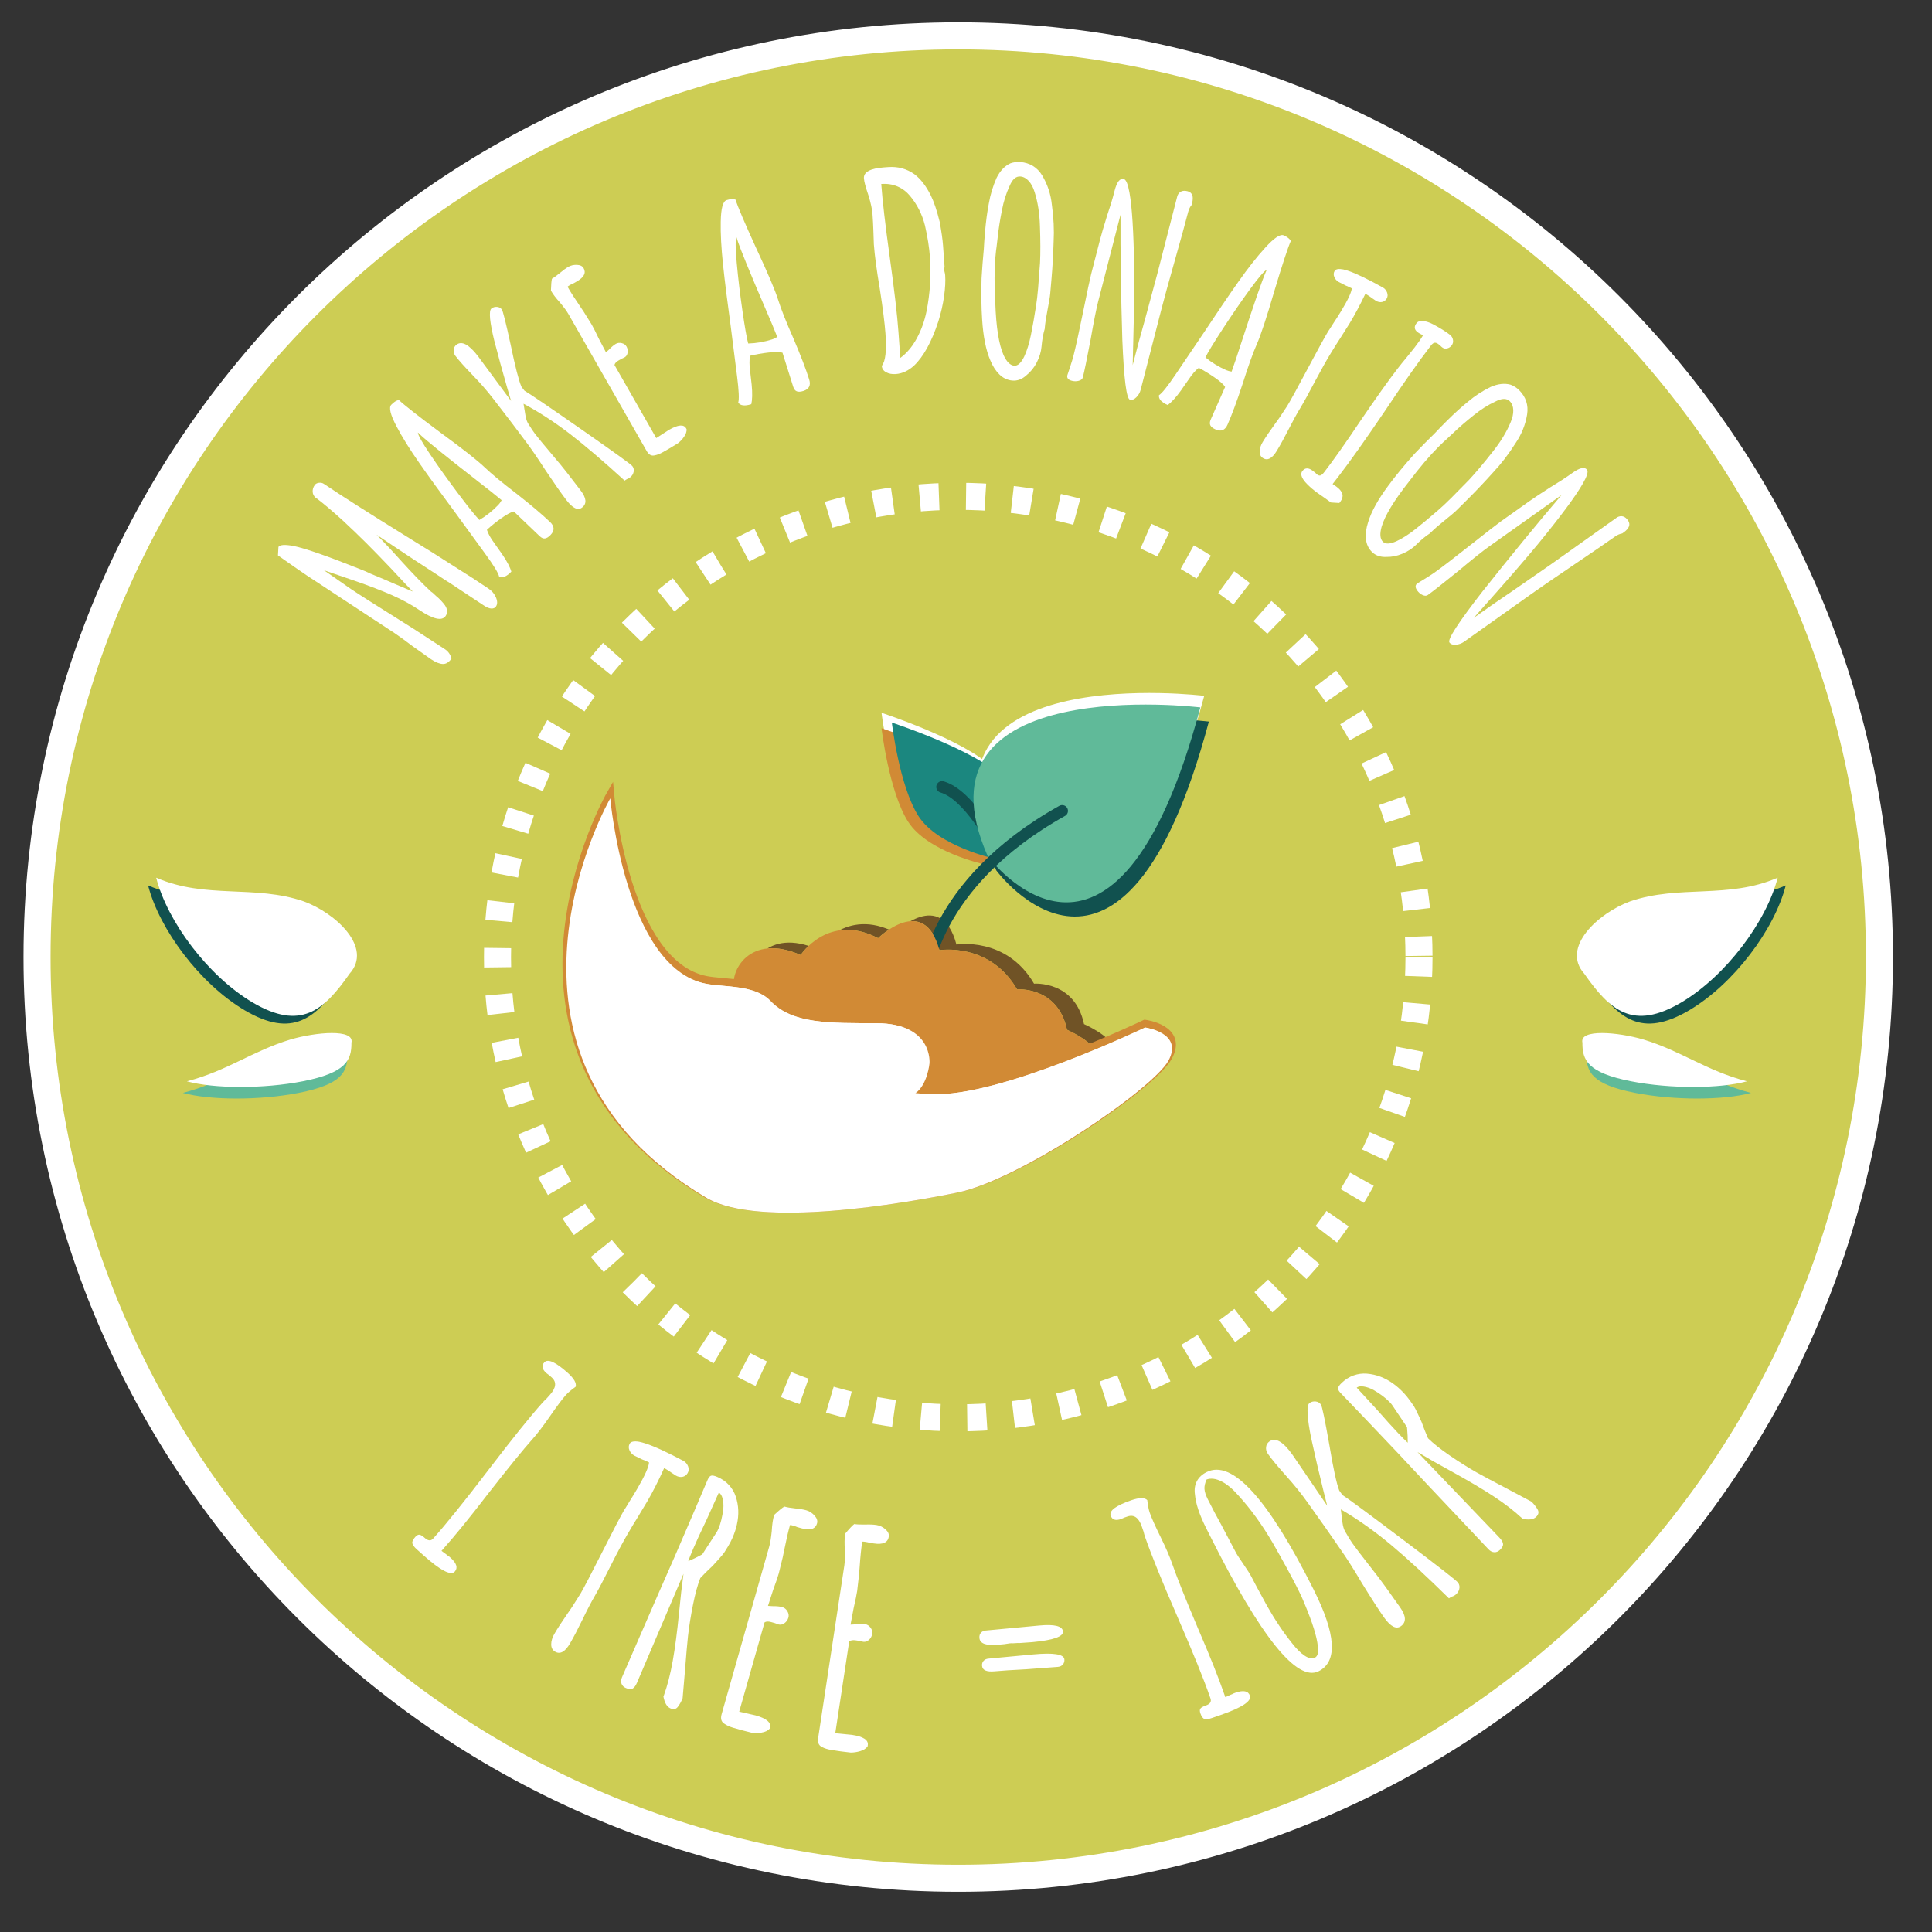 <?xml version="1.0" encoding="utf-8"?>
<!-- Generator: Adobe Illustrator 16.0.0, SVG Export Plug-In . SVG Version: 6.00 Build 0)  -->
<!DOCTYPE svg PUBLIC "-//W3C//DTD SVG 1.1//EN" "http://www.w3.org/Graphics/SVG/1.1/DTD/svg11.dtd">
<svg version="1.1" xmlns="http://www.w3.org/2000/svg" xmlns:xlink="http://www.w3.org/1999/xlink" x="0px" y="0px" width="500px"
	 height="500px" viewBox="0 0 500 500" enable-background="new 0 0 500 500" xml:space="preserve">
<rect x="0" y="0" width="500" height="500" fill="#333333" stroke="none"/>
<g id="Calque_3">
	<path fill="#CDCD54" d="M485.892,247.688c0,131.389-106.511,237.898-237.898,237.898c-131.389,0-237.899-106.51-237.899-237.898
		S116.605,9.79,247.994,9.79C379.38,9.79,485.892,116.299,485.892,247.688"/>
</g>
<g id="Calque_2">
	<path fill="none" stroke="#FFFFFF" stroke-width="7" stroke-miterlimit="10" stroke-dasharray="5,7" d="M367.236,247.688
		c0,65.856-53.387,119.242-119.243,119.242c-65.856,0-119.243-53.386-119.243-119.242s53.387-119.243,119.243-119.243
		C313.849,128.444,367.236,181.831,367.236,247.688"/>
	<path fill="none" stroke="#FFFFFF" stroke-width="4" stroke-miterlimit="10" d="M201.713,290.824
		c6.388-5.947,18.503-5.066,39.23-3.965c20.728,1.102,66.282-20.706,66.282-20.706s12.115,1.542,7.269,10.354
		c-4.846,8.811-46.038,37.006-65.642,40.971s-82.604,1.439-82.604,1.439v-65.999c0,0,17.616-2.428,24.561,4.927
		c6.945,7.355,18.704,6.917,33.152,6.987c17.501,0.088,16.29,12.492,16.29,12.492s-0.632,6.677-4.389,9.265"/>
	<g>
		<path fill="#FFFFFF" d="M127.153,157.486c-0.547-0.028-1.191-0.291-1.933-0.789l-8.698-5.761
			c-0.767-0.459-2.008-1.266-3.725-2.419c-3.68-2.358-7.801-5.072-12.365-8.139l-2.984-2.005c1.636,1.609,3.862,3.983,6.68,7.121
			c2.933,3.218,5.414,5.762,7.44,7.633l0.351,0.236l0.994,0.922c0.806,0.654,1.553,1.44,2.24,2.354
			c0.674,1.02,0.736,1.938,0.186,2.757c-0.944,1.405-3.249,0.875-6.915-1.589c-2.028-1.363-4.34-2.62-6.936-3.771
			c-2.595-1.148-5.892-2.416-9.888-3.799l-7.732-2.648l6.942,4.834c2.106,1.416,6.189,4.019,12.249,7.807l4.057,2.557l8.094,5.271
			c0.819,0.55,1.364,1.341,1.633,2.371c-0.655,0.975-1.409,1.445-2.263,1.409c-0.854-0.035-1.865-0.446-3.035-1.234l-4.719-3.34
			c-2.028-1.533-3.568-2.653-4.621-3.36l-11.37-7.471l-11.429-7.511c-1.677-1.127-4.167-2.855-7.468-5.188l0.125-2.209
			c0.249-0.286,0.682-0.446,1.301-0.484c0.619-0.036,1.509,0.052,2.668,0.265c3.074,0.65,8.762,2.633,17.065,5.947
			c1.172,0.448,2.115,0.855,2.83,1.223c2.577,1.053,4.515,1.875,5.816,2.465l5.095,2.15l-1.656-1.707l-4.05-4.336
			c-2.39-2.51-4.499-4.679-6.33-6.505c-1.831-1.824-3.844-3.757-6.039-5.799c-2.637-2.394-4.891-4.305-6.763-5.733l-0.352-0.235
			c-0.455-0.418-0.697-0.922-0.728-1.509c-0.03-0.586,0.137-1.152,0.505-1.698c0.236-0.352,0.602-0.558,1.097-0.622
			c0.496-0.062,0.918,0.022,1.27,0.259c4.681,3.146,11.8,7.675,21.357,13.589c4.694,2.871,9.252,5.736,13.673,8.594
			c2.041,1.258,4.583,2.909,7.625,4.954c0.898,0.603,1.54,1.375,1.927,2.313c0.388,0.94,0.385,1.703-0.008,2.287
			C128.105,157.333,127.7,157.514,127.153,157.486z"/>
		<path fill="#FFFFFF" d="M141.041,139.344c-0.448,0.061-0.909-0.136-1.385-0.592l-6.673-6.383
			c-0.728,0.149-1.795,0.722-3.202,1.716c-1.407,0.996-2.664,2.005-3.771,3.025c0.355,1.057,0.962,2.156,1.817,3.3l0.824,1.179
			c0.206,0.262,0.634,0.867,1.287,1.816c0.652,0.949,1.179,1.811,1.578,2.583c0.4,0.771,0.672,1.422,0.816,1.95
			c-1.235,1.292-2.288,1.713-3.163,1.266c-0.186-0.891-1.376-2.844-3.57-5.853l-7.713-10.598c-3.7-4.968-6.812-9.262-9.334-12.879
			c-2.524-3.616-4.497-6.788-5.921-9.516c-1.596-3.022-2.052-4.89-1.37-5.604c0.682-0.714,1.337-1.125,1.967-1.24
			c1.358,1.299,4.943,4.111,10.756,8.436c5.743,4.194,9.549,7.185,11.417,8.97c1.8,1.723,4.559,4.005,8.278,6.846
			c3.755,2.942,6.651,5.387,8.688,7.336c1.155,1.104,1.196,2.217,0.125,3.337C141.971,138.983,141.488,139.285,141.041,139.344z
			 M129.827,129.448c-1.591-1.327-3.604-2.927-6.039-4.803c-8.422-6.559-13.499-10.667-15.23-12.325l-0.408-0.389
			c0.015,0.665,1.105,2.602,3.27,5.81c2.166,3.21,4.567,6.563,7.204,10.061c2.637,3.499,4.448,5.751,5.435,6.761
			c1.772-1.037,3.421-2.354,4.948-3.949C129.266,130.342,129.54,129.953,129.827,129.448z"/>
		<path fill="#FFFFFF" d="M162.311,123.968c-0.215,0.105-0.434,0.245-0.657,0.417c-5.391-4.924-10.065-8.917-14.023-11.979
			c-3.957-3.06-8.004-5.698-12.139-7.912l0.503,3.081c0.153,0.892,0.396,1.595,0.732,2.106c0.748,1.202,1.323,2.064,1.724,2.587
			c0.859,1.117,2.234,2.787,4.123,5.01c1.86,2.186,3.249,3.874,4.166,5.065l3.525,4.581c1.52,1.973,1.645,3.447,0.38,4.421
			c-1.081,0.832-2.422,0.205-4.028-1.881c-1.261-1.638-3.083-4.237-5.47-7.799c-2.147-3.329-3.936-5.924-5.369-7.785l-3.642-4.847
			l-4.472-5.811c-1.575-2.047-3.355-4.089-5.335-6.122c-2.038-2.107-3.515-3.757-4.432-4.949c-0.373-0.484-0.54-1.008-0.499-1.574
			c0.04-0.563,0.283-1.018,0.73-1.361c1.377-1.061,3.228-0.083,5.549,2.933l8.59,11.623l-1.045-3.553
			c-1.179-4.075-2.292-8.14-3.339-12.196c-0.545-2.249-0.892-4.086-1.042-5.514c-0.141-1.492-0.026-2.382,0.347-2.67
			c0.41-0.313,0.88-0.454,1.412-0.419c0.531,0.036,0.956,0.259,1.27,0.668c0.287,0.372,1.059,3.456,2.315,9.247
			c1.15,5.579,2.075,9.168,2.771,10.767l0.773,1.005c1.648,0.985,6.627,4.372,14.938,10.161c8.311,5.79,12.639,8.907,12.982,9.354
			c0.344,0.446,0.453,0.955,0.329,1.526c-0.125,0.57-0.429,1.042-0.913,1.414C162.844,123.735,162.592,123.87,162.311,123.968z"/>
		<path fill="#FFFFFF" d="M169.385,117.855c-0.811,0.193-1.483-0.181-2.02-1.118l-20.318-35.56
			c-0.396-0.693-1.113-1.663-2.151-2.911c-1.008-1.102-1.745-2.061-2.212-2.877l-0.104-0.184c0.041-1.538,0.131-2.562,0.271-3.078
			c0.571-0.326,1.279-0.838,2.125-1.538c0.764-0.651,1.472-1.165,2.125-1.538c0.652-0.373,1.396-0.541,2.229-0.503
			c0.833,0.038,1.402,0.322,1.705,0.853c0.699,1.224,0.11,2.372-1.766,3.445l-0.857,0.489c-0.268,0.099-0.566,0.242-0.892,0.428
			c-0.367,0.21-0.579,0.359-0.638,0.446c0.793,1.388,1.83,3.014,3.113,4.879l1.102,1.643l2.046,3.297
			c0.443,0.775,1.058,1.994,1.844,3.654l1.836,3.497l0.752-0.672c0.675-0.711,1.279-1.218,1.81-1.521
			c0.449-0.257,0.957-0.316,1.521-0.18c0.565,0.138,0.977,0.431,1.233,0.879c0.279,0.489,0.377,1.016,0.292,1.578
			c-0.084,0.562-0.351,0.972-0.8,1.229l-0.769,0.358l-0.796,0.455c-0.612,0.349-0.958,0.737-1.041,1.163l10.806,18.909l3.322-2.141
			c2.326-1.329,3.792-1.462,4.397-0.402l0.14,0.245c0.035,0.629-0.187,1.284-0.665,1.964c-0.478,0.678-1,1.231-1.565,1.665
			l-1.984,1.215l-1.897,1.083C170.804,117.45,170.072,117.733,169.385,117.855z"/>
		<path fill="#FFFFFF" d="M206.207,101.277c-0.42-0.163-0.729-0.558-0.927-1.187l-2.77-8.81c-0.71-0.22-1.92-0.232-3.633-0.04
			c-1.712,0.195-3.3,0.473-4.763,0.833c-0.198,1.098-0.196,2.354,0.002,3.768l0.154,1.43c0.054,0.329,0.137,1.065,0.252,2.211
			c0.113,1.146,0.161,2.155,0.138,3.022c-0.022,0.87-0.097,1.571-0.226,2.104c-1.704,0.536-2.831,0.398-3.382-0.414
			c0.268-0.872,0.165-3.155-0.306-6.85l-1.65-13.004c-0.846-6.137-1.503-11.398-1.97-15.783c-0.467-4.385-0.667-8.114-0.599-11.191
			c0.059-3.416,0.559-5.274,1.5-5.57s1.714-0.34,2.321-0.139c0.564,1.794,2.35,5.986,5.358,12.577
			c3.01,6.443,4.904,10.896,5.679,13.362c0.747,2.377,2.063,5.705,3.952,9.988c1.871,4.388,3.231,7.926,4.076,10.615
			c0.479,1.524-0.021,2.519-1.5,2.984C207.196,101.409,206.628,101.44,206.207,101.277z M201.154,87.202
			c-0.755-1.932-1.747-4.303-2.977-7.119c-4.217-9.806-6.684-15.854-7.402-18.141l-0.169-0.537c-0.308,0.59-0.287,2.812,0.064,6.666
			c0.35,3.856,0.837,7.951,1.461,12.287c0.624,4.336,1.125,7.184,1.502,8.542c2.052-0.054,4.131-0.412,6.239-1.074
			C200.23,87.713,200.658,87.505,201.154,87.202z"/>
		<path fill="#FFFFFF" d="M229.351,96.352c-0.711-0.373-1.092-0.935-1.146-1.684c0.957-1.104,1.275-3.885,0.955-8.338
			c-0.192-2.672-0.684-6.547-1.473-11.625c-0.82-4.841-1.33-8.668-1.533-11.479l-0.137-3.877c-0.036-1.128-0.104-2.419-0.209-3.872
			c-0.094-1.312-0.448-2.96-1.062-4.94c-0.714-2.07-1.102-3.526-1.162-4.369c-0.118-1.641,1.626-2.592,5.236-2.851l1.055-0.075
			c2.531-0.183,4.789,0.432,6.776,1.844c1.593,1.205,2.996,3.013,4.207,5.422c0.824,1.637,1.601,3.938,2.333,6.898
			c0.471,2.605,0.759,4.657,0.867,6.157l0.162,2.25l0.238,3.305c-0.082,0.194-0.114,0.385-0.101,0.572
			c0.026,0.375,0.07,0.655,0.131,0.839c0.06,0.185,0.101,0.416,0.121,0.697c0.108,1.5,0.014,3.311-0.281,5.427
			c-0.296,2.118-0.787,4.286-1.476,6.501c-1.738,5.309-3.842,9.136-6.312,11.479c-1.459,1.331-3.032,2.056-4.72,2.177
			C230.883,96.878,230.059,96.726,229.351,96.352z M237.238,87.622c1.165-2.134,2.011-4.467,2.535-7.002
			c0.935-4.685,1.233-9.37,0.896-14.058c-0.182-2.531-0.616-5.279-1.3-8.245c-0.726-2.87-2.015-5.414-3.871-7.638
			c-0.879-1.066-1.949-1.873-3.213-2.419c-1.265-0.545-2.669-0.761-4.216-0.65l0.005,0.07c0.303,4.219,1.043,10.573,2.219,19.062
			c1.173,8.444,1.917,14.845,2.23,19.203l0.48,6.68C234.66,91.424,236.072,89.755,237.238,87.622z"/>
		<path fill="#FFFFFF" d="M258.66,96.929c-0.957-0.932-1.748-2.156-2.37-3.672c-1.14-2.646-1.846-6.197-2.119-10.654
			c-0.206-3.084-0.253-6.625-0.142-10.626l0.252-3.728l0.329-3.792c0.058-1.222,0.162-2.698,0.312-4.431
			c0.243-2.809,0.574-5.28,0.996-7.414c0.381-2.23,1.042-4.413,1.982-6.549c0.915-1.854,2.11-3.118,3.583-3.794
			c0.875-0.302,1.734-0.416,2.577-0.343c2.481,0.215,4.362,1.368,5.644,3.46c1.401,2.34,2.241,4.889,2.521,7.647
			c0.465,3.343,0.614,6.516,0.449,9.521c-0.102,3.34-0.278,6.484-0.534,9.435l-0.347,4.003c-0.069,0.796-0.316,2.283-0.74,4.464
			c-0.337,1.716-0.559,3.183-0.664,4.4l-0.024,0.28c-0.395,1.287-0.668,2.819-0.823,4.599c-0.113,1.312-0.512,2.644-1.195,4
			c-0.684,1.354-1.583,2.48-2.698,3.375c-1.128,1.034-2.348,1.494-3.657,1.381C260.728,98.382,259.617,97.861,258.66,96.929z
			 M265.08,92.249c0.695-1.496,1.268-3.345,1.718-5.547c0.449-2.201,0.89-4.698,1.321-7.49c0.199-1.21,0.382-2.773,0.548-4.693
			l0.489-6.468c0.125-2.535,0.117-5.721-0.021-9.553c-0.096-3.264-0.551-6.179-1.365-8.75c-0.367-1.21-0.873-2.174-1.519-2.892
			c-0.645-0.715-1.367-1.108-2.162-1.178c-1.17-0.102-2.116,0.737-2.835,2.515c-0.868,1.859-1.52,3.925-1.952,6.199
			c-0.496,2.457-0.865,4.806-1.106,7.049l-0.271,2.312c-0.104,0.652-0.204,1.539-0.301,2.663l-0.025,0.28
			c-0.271,3.137-0.279,7.028-0.02,11.673c0.209,6.292,0.927,10.812,2.151,13.559c0.794,1.72,1.707,2.624,2.736,2.713
			C263.403,94.722,264.274,93.925,265.08,92.249z"/>
		<path fill="#FFFFFF" d="M290.457,87.94c-0.361-11.786-0.518-22.576-0.471-32.366l-5.767,22.39
			c-0.493,1.911-1.15,5.212-1.968,9.901c-0.972,5.088-1.644,8.36-2.019,9.816c-0.105,0.409-0.447,0.697-1.023,0.864
			c-0.578,0.167-1.184,0.168-1.821,0.004c-0.956-0.245-1.339-0.733-1.152-1.461l0.646-1.944c0.465-1.433,0.758-2.376,0.875-2.831
			c0.621-2.412,1.469-6.271,2.544-11.574c1.098-5.395,1.793-8.66,2.087-9.799l2.25-8.736c0.363-1.411,0.971-3.486,1.822-6.228
			c0.803-2.365,1.434-4.436,1.891-6.21l0.105-0.409c0.586-2.275,1.379-3.284,2.381-3.026c0.591,0.152,1.084,1.347,1.479,3.583
			c0.658,3.663,1.057,10.027,1.198,19.088c0.054,5.256-0.028,11.98-0.246,20.172c0.001-0.192-0.04,1.472-0.121,4.992l-0.02,0.358
			c1.137-4.413,2.202-8.36,3.196-11.841l3.196-11.843l5.205-20.205c0.474-1.092,1.349-1.473,2.624-1.145
			c1.229,0.316,1.615,1.362,1.157,3.138l-0.105,0.409c-0.414,0.476-0.721,1.101-0.92,1.873c-0.715,2.777-1.861,6.945-3.44,12.508
			c-1.59,5.608-2.748,9.822-3.475,12.644l-5.362,20.819c-0.188,0.729-0.561,1.373-1.117,1.933c-0.557,0.56-1.108,0.771-1.655,0.629
			C291.521,103.209,290.863,98.043,290.457,87.94z"/>
		<path fill="#FFFFFF" d="M313.247,110.09c-0.208-0.399-0.18-0.901,0.086-1.503l3.731-8.447c-0.388-0.634-1.289-1.442-2.704-2.427
			c-1.415-0.983-2.792-1.822-4.128-2.517c-0.872,0.693-1.7,1.638-2.484,2.832l-0.827,1.176c-0.177,0.282-0.6,0.892-1.27,1.828
			c-0.671,0.937-1.301,1.725-1.891,2.363c-0.59,0.638-1.109,1.115-1.557,1.431c-1.635-0.722-2.39-1.568-2.268-2.542
			c0.775-0.479,2.206-2.263,4.289-5.351l7.34-10.859c3.413-5.169,6.391-9.556,8.934-13.16c2.542-3.603,4.853-6.538,6.934-8.804
			c2.298-2.529,3.899-3.595,4.802-3.197c0.903,0.399,1.514,0.876,1.836,1.428c-0.76,1.721-2.184,6.048-4.272,12.986
			c-1.989,6.826-3.505,11.424-4.55,13.787c-1.006,2.279-2.213,5.648-3.62,10.114c-1.488,4.531-2.801,8.086-3.94,10.665
			c-0.646,1.462-1.677,1.879-3.096,1.253C313.903,110.842,313.456,110.49,313.247,110.09z M318.737,96.179
			c0.707-1.947,1.525-4.386,2.459-7.312c3.302-10.151,5.438-16.323,6.407-18.516l0.228-0.516c-0.62,0.24-2.071,1.924-4.351,5.052
			c-2.281,3.128-4.617,6.527-7.008,10.196c-2.392,3.67-3.895,6.141-4.507,7.41c1.578,1.313,3.376,2.417,5.396,3.31
			C317.706,95.954,318.164,96.079,318.737,96.179z"/>
		<path fill="#FFFFFF" d="M326.002,116.841c0.012-0.789,0.276-1.606,0.79-2.449c0.806-1.324,1.875-2.901,3.209-4.73l1.074-1.492
			l2.062-3.118c0.855-1.404,2.62-4.621,5.295-9.649c2.675-5.027,4.441-8.244,5.297-9.649c0.073-0.12,0.223-0.345,0.451-0.675
			c0.227-0.328,0.562-0.854,1.001-1.576c0.528-0.779,1.147-1.75,1.856-2.914c1.783-2.93,2.718-4.919,2.806-5.966
			c-0.241-0.146-0.8-0.404-1.675-0.772l-1.76-0.905c-0.522-0.318-0.892-0.749-1.109-1.295c-0.219-0.545-0.181-1.06,0.112-1.541
			s1.031-0.609,2.215-0.385c1.698,0.374,4.293,1.487,7.788,3.338c1.413,0.75,2.261,1.211,2.542,1.382
			c0.481,0.294,0.825,0.723,1.031,1.288c0.205,0.566,0.162,1.089-0.131,1.571c-0.293,0.481-0.703,0.769-1.226,0.862
			c-0.525,0.093-1.049-0.02-1.569-0.336l-1.047-0.72c-0.298-0.236-0.646-0.477-1.047-0.72l-0.603-0.368
			c-1.382,2.901-2.743,5.456-4.086,7.663l-2.406,3.816c-0.75,1.141-1.562,2.433-2.442,3.878c-1.173,1.927-2.498,4.284-3.974,7.07
			c-1.828,3.455-3.132,5.824-3.913,7.107c-0.929,1.527-1.949,3.382-3.058,5.566c-1.136,2.226-2.154,4.081-3.058,5.565
			c-1.197,1.967-2.378,2.597-3.542,1.888C326.284,118.208,325.989,117.63,326.002,116.841z"/>
		<path fill="#FFFFFF" d="M337.053,121.905c0.689-0.894,1.592-0.909,2.708-0.048l0.669,0.517c0.119,0.151,0.272,0.3,0.459,0.443
			c0.298,0.229,0.582,0.303,0.857,0.217c0.272-0.086,0.597-0.369,0.97-0.854c2.441-3.162,5.585-7.62,9.436-13.376
			c4.059-5.948,7.208-10.374,9.449-13.275c0.804-1.042,1.554-1.977,2.253-2.803l2.252-2.803c0.948-1.228,1.681-2.293,2.202-3.198
			c-0.525-0.167-1.009-0.423-1.455-0.768c-0.856-0.66-0.939-1.437-0.25-2.329c0.345-0.446,0.916-0.629,1.714-0.547
			c0.797,0.081,1.681,0.378,2.652,0.891c1.763,0.944,3.184,1.833,4.263,2.666c0.447,0.345,0.712,0.788,0.8,1.33
			c0.084,0.541-0.029,1.018-0.344,1.427c-0.316,0.409-0.71,0.668-1.181,0.779c-0.473,0.11-0.894,0.022-1.265-0.265
			c-0.224-0.173-0.396-0.334-0.515-0.485l-0.446-0.346c-0.373-0.288-0.707-0.411-1.003-0.373c-0.296,0.038-0.617,0.28-0.961,0.727
			c-3.045,3.943-6.995,9.561-11.854,16.854c-5.153,7.597-9.137,13.219-11.951,16.863l-1.637,2.12
			c0.288,0.164,0.675,0.433,1.159,0.807c1.562,1.206,1.84,2.46,0.835,3.762l-0.258,0.335l-2.127-0.129
			c-0.037-0.028-0.157-0.104-0.356-0.23c-0.202-0.125-0.58-0.402-1.138-0.832c-1.323-0.902-2.132-1.469-2.43-1.699
			C337.359,124.812,336.191,123.021,337.053,121.905z"/>
		<path fill="#FFFFFF" d="M353.504,139.479c-0.129-1.328,0.057-2.774,0.561-4.334c0.839-2.756,2.593-5.925,5.262-9.504
			c1.835-2.487,4.085-5.222,6.753-8.205l2.599-2.684l2.7-2.684c0.833-0.896,1.866-1.955,3.099-3.182c2-1.987,3.848-3.66,5.547-5.018
			c1.731-1.458,3.646-2.696,5.743-3.722c1.896-0.825,3.624-1.019,5.186-0.582c0.863,0.335,1.592,0.802,2.189,1.401
			c1.755,1.766,2.448,3.861,2.075,6.287c-0.44,2.689-1.445,5.179-3.012,7.467c-1.804,2.853-3.739,5.372-5.804,7.56
			c-2.235,2.485-4.4,4.772-6.5,6.858l-2.85,2.833c-0.567,0.563-1.716,1.54-3.448,2.931c-1.366,1.093-2.482,2.07-3.348,2.932
			l-0.2,0.198c-1.132,0.729-2.332,1.722-3.597,2.98c-0.934,0.929-2.099,1.688-3.496,2.281c-1.398,0.596-2.811,0.872-4.24,0.837
			c-1.528,0.062-2.757-0.375-3.684-1.307C354.145,141.925,353.633,140.809,353.504,139.479z M361.428,140.052
			c1.497-0.693,3.128-1.735,4.894-3.126c1.764-1.39,3.713-3.013,5.846-4.867c0.932-0.795,2.081-1.871,3.448-3.23l4.549-4.621
			c1.733-1.856,3.784-4.293,6.152-7.31c2.034-2.553,3.57-5.073,4.608-7.562c0.501-1.163,0.737-2.225,0.707-3.188
			c-0.031-0.963-0.327-1.729-0.89-2.296c-0.828-0.834-2.091-0.803-3.789,0.089c-1.863,0.859-3.695,2.017-5.493,3.473
			c-1.966,1.558-3.765,3.111-5.397,4.67l-1.699,1.589c-0.5,0.433-1.149,1.044-1.949,1.84l-0.2,0.198
			c-2.233,2.221-4.75,5.187-7.552,8.9c-3.903,4.938-6.274,8.854-7.112,11.742c-0.505,1.826-0.392,3.104,0.337,3.839
			C358.55,140.857,359.729,140.811,361.428,140.052z"/>
		<path fill="#FFFFFF" d="M383.603,153.146c7.328-9.24,14.169-17.585,20.521-25.036l-18.85,13.387
			c-1.609,1.145-4.24,3.242-7.892,6.297c-4.024,3.262-6.649,5.328-7.875,6.198c-0.345,0.245-0.792,0.245-1.34,0.001
			c-0.549-0.244-1.013-0.635-1.394-1.171c-0.571-0.805-0.551-1.426,0.062-1.86l1.748-1.068c1.28-0.795,2.112-1.328,2.495-1.601
			c2.031-1.44,5.167-3.843,9.41-7.201c4.32-3.414,6.958-5.46,7.916-6.141l7.355-5.225c1.187-0.843,2.991-2.036,5.41-3.582
			c2.139-1.289,3.957-2.464,5.45-3.526l0.345-0.245c1.915-1.359,3.173-1.618,3.771-0.774c0.354,0.497-0.041,1.729-1.182,3.691
			c-1.86,3.224-5.66,8.343-11.398,15.357c-3.349,4.051-7.749,9.135-13.201,15.256c0.125-0.148-0.979,1.098-3.312,3.735l-0.246,0.261
			c3.716-2.639,7.075-4.969,10.081-6.986l10.081-6.988l17.011-12.081c1.066-0.526,1.981-0.254,2.744,0.819
			c0.734,1.034,0.354,2.082-1.14,3.145l-0.345,0.245c-0.623,0.096-1.261,0.375-1.912,0.838c-2.337,1.66-5.902,4.105-10.697,7.338
			c-4.833,3.259-8.437,5.731-10.812,7.419l-17.528,12.448c-0.612,0.437-1.313,0.688-2.099,0.757
			c-0.787,0.068-1.344-0.126-1.671-0.586C374.567,165.499,377.397,161.126,383.603,153.146z"/>
	</g>
	<g>
		<path fill="#FFFFFF" d="M106.718,399.418c-0.099-0.435,0.146-0.98,0.734-1.637c0.379-0.426,0.733-0.629,1.066-0.611
			c0.33,0.019,0.807,0.304,1.425,0.855c0.849,0.76,1.568,0.812,2.155,0.154c3.418-3.824,8.17-9.725,14.254-17.7
			c6.12-8.015,10.801-13.837,14.046-17.47c0.312-0.348,0.623-0.658,0.939-0.933l0.984-1.102c1.622-1.815,1.777-3.312,0.464-4.485
			l-0.639-0.569l-0.747-0.563c-1.121-1.002-1.301-1.928-0.541-2.777c0.897-1.004,2.911-0.109,6.041,2.688
			c1.661,1.484,2.353,2.693,2.075,3.627c-1.164,0.836-2.005,1.544-2.522,2.123c-0.932,1.044-2.35,2.94-4.25,5.688
			c-1.697,2.443-3.151,4.344-4.359,5.695c-2.452,2.743-6.314,7.492-11.586,14.248c-4.617,6.021-8.513,10.809-11.689,14.363
			l-0.311,0.348c0.154,0.138,0.385,0.309,0.689,0.512c0.303,0.203,0.592,0.426,0.863,0.668c0.188,0.1,0.438,0.287,0.748,0.563
			c1.623,1.45,2.001,2.659,1.139,3.624c-1.002,1.121-3.705-0.287-8.109-4.224l-0.927-0.829l-0.812-0.725
			C107.191,400.363,106.814,399.852,106.718,399.418z"/>
		<path fill="#FFFFFF" d="M142.654,425.569c-0.005-0.87,0.267-1.776,0.813-2.718c0.859-1.479,2.002-3.242,3.431-5.289l1.148-1.67
			l2.203-3.484c0.91-1.568,2.781-5.155,5.617-10.76c2.833-5.604,4.706-9.191,5.617-10.76c0.078-0.135,0.238-0.387,0.482-0.754
			c0.242-0.367,0.6-0.955,1.068-1.762c0.565-0.871,1.225-1.955,1.98-3.255c1.898-3.271,2.883-5.485,2.957-6.642
			c-0.268-0.156-0.891-0.428-1.865-0.813l-1.96-0.958c-0.584-0.339-1.002-0.807-1.254-1.402c-0.253-0.596-0.223-1.163,0.089-1.7
			c0.312-0.538,1.122-0.696,2.432-0.476c1.88,0.373,4.769,1.541,8.663,3.501c1.574,0.795,2.52,1.283,2.833,1.466
			c0.539,0.312,0.927,0.777,1.167,1.396c0.239,0.619,0.204,1.197-0.108,1.734c-0.312,0.537-0.757,0.863-1.333,0.979
			c-0.576,0.115-1.156,0.004-1.737-0.334l-1.171-0.77c-0.333-0.254-0.724-0.51-1.171-0.77l-0.672-0.391
			c-1.456,3.229-2.899,6.078-4.33,8.541l-2.564,4.264c-0.801,1.274-1.668,2.717-2.604,4.33c-1.248,2.151-2.656,4.781-4.218,7.887
			c-1.937,3.85-3.319,6.492-4.152,7.926c-0.99,1.703-2.071,3.771-3.243,6.206c-1.201,2.479-2.281,4.55-3.244,6.206
			c-1.274,2.197-2.562,2.917-3.86,2.163C142.996,427.071,142.656,426.439,142.654,425.569z"/>
		<path fill="#FFFFFF" d="M171.692,439.066l0.092-0.215c0.935-2.586,1.706-5.582,2.315-8.984c0.607-3.402,1.156-7.592,1.646-12.566
			c0.356-3.736,0.737-7.066,1.14-9.994l-12.027,28.165c-0.325,0.763-0.696,1.267-1.11,1.513c-0.415,0.245-1.004,0.205-1.766-0.121
			c-0.573-0.244-0.949-0.615-1.13-1.115c-0.18-0.5-0.148-1.036,0.096-1.607l0.244-0.572l9.117-20.956
			c2.74-6.153,5.77-13.115,9.086-20.884l3.755-8.793c0.244-0.57,0.531-0.914,0.861-1.026c0.331-0.112,0.876-0.006,1.64,0.319
			c1.19,0.509,2.19,1.203,2.997,2.084c0.807,0.881,1.396,1.878,1.766,2.993c0.764,2.299,0.863,4.708,0.294,7.226
			c-0.216,1.035-0.588,2.172-1.117,3.41c-0.307,0.715-0.701,1.475-1.186,2.283c-0.487,0.807-0.805,1.318-0.953,1.537
			c-0.299,0.436-0.819,1.059-1.56,1.869c-0.741,0.812-1.22,1.339-1.437,1.584l-1.713,1.635l-1.508,1.555
			c-0.686,1.734-1.314,4.031-1.883,6.886c-0.573,2.854-1.003,5.545-1.292,8.07c-0.195,1.776-0.458,4.763-0.785,8.962l-0.613,7.176
			l-0.061,0.143c-0.346,0.812-0.713,1.471-1.1,1.982c-0.468,0.699-1.131,0.869-1.99,0.503
			C172.607,441.738,172,440.719,171.692,439.066z M181.737,402.279l3.697-5.689c0.149-0.219,0.317-0.542,0.5-0.971
			c0.589-1.382,1.009-3.09,1.259-5.125c0.08-0.98,0.021-1.863-0.177-2.653c-0.199-0.789-0.526-1.31-0.982-1.561l-3.195,7.087
			c-1.506,3.133-2.637,5.581-3.389,7.344c-0.713,1.668-1.157,2.773-1.333,3.318C179.067,403.646,180.274,403.064,181.737,402.279z"
			/>
		<path fill="#FFFFFF" d="M187.432,446.079c-0.777-0.489-1.002-1.308-0.676-2.454l12.339-43.443c0.241-0.846,0.453-2.16,0.634-3.94
			c0.089-1.644,0.277-2.964,0.56-3.962l0.065-0.225c1.243-1.154,2.12-1.874,2.633-2.16c0.697,0.197,1.648,0.36,2.852,0.486
			c1.103,0.099,2.053,0.26,2.852,0.486c0.797,0.227,1.502,0.684,2.116,1.369c0.613,0.687,0.827,1.354,0.643,2.001
			c-0.424,1.495-1.785,1.917-4.077,1.267l-1.047-0.298c-0.285-0.134-0.627-0.259-1.025-0.372c-0.449-0.127-0.731-0.18-0.845-0.158
			c-0.48,1.695-0.961,3.766-1.442,6.216l-0.444,2.136l-1.019,4.154c-0.27,0.948-0.753,2.373-1.457,4.273l-1.338,4.146l1.11,0.072
			c1.082-0.017,1.947,0.068,2.596,0.253c0.548,0.155,0.986,0.51,1.315,1.061c0.328,0.551,0.415,1.101,0.259,1.648
			c-0.17,0.599-0.51,1.082-1.018,1.448c-0.509,0.368-1.037,0.474-1.585,0.317l-0.876-0.33l-0.972-0.275
			c-0.748-0.213-1.321-0.186-1.72,0.078l-6.562,23.104l4.251,0.965c2.841,0.807,4.078,1.859,3.709,3.154l-0.084,0.3
			c-0.469,0.513-1.157,0.843-2.06,0.991c-0.904,0.146-1.743,0.163-2.52,0.051l-2.488-0.625l-2.318-0.658
			C188.846,446.885,188.059,446.526,187.432,446.079z"/>
		<path fill="#FFFFFF" d="M212.721,452.119c-0.832-0.388-1.159-1.171-0.979-2.35l6.776-44.65c0.131-0.871,0.177-2.199,0.133-3.988
			c-0.117-1.643-0.099-2.977,0.057-4.002l0.036-0.23c1.088-1.301,1.868-2.126,2.341-2.475c0.716,0.109,1.679,0.15,2.889,0.124
			c1.107-0.04,2.07,0,2.891,0.124c0.819,0.125,1.577,0.49,2.271,1.092c0.694,0.604,0.991,1.238,0.89,1.904
			c-0.233,1.537-1.528,2.127-3.884,1.77l-1.077-0.164c-0.299-0.097-0.655-0.178-1.064-0.24c-0.461-0.07-0.747-0.086-0.857-0.051
			c-0.264,1.742-0.481,3.857-0.65,6.348l-0.172,2.176l-0.488,4.25c-0.147,0.973-0.449,2.447-0.907,4.422l-0.806,4.279l1.111-0.066
			c1.071-0.152,1.939-0.178,2.606-0.076c0.562,0.086,1.042,0.382,1.437,0.887c0.396,0.506,0.55,1.041,0.465,1.604
			c-0.094,0.615-0.369,1.137-0.827,1.564c-0.458,0.43-0.97,0.6-1.532,0.515l-0.911-0.218l-0.999-0.15
			c-0.77-0.117-1.334-0.019-1.696,0.293l-3.604,23.746l4.338,0.422c2.921,0.443,4.28,1.332,4.078,2.664l-0.046,0.307
			c-0.401,0.568-1.042,0.982-1.918,1.242c-0.879,0.26-1.71,0.382-2.493,0.369l-2.548-0.309l-2.383-0.361
			C214.225,452.74,213.399,452.484,212.721,452.119z"/>
		<path fill="#FFFFFF" d="M263.824,425.221c-0.366-0.016-0.742-0.008-1.128,0.028c-0.387,0.036-0.739,0.044-1.052,0.021
			l-0.388,0.036l-1.308,0.2l-1.625,0.152c-3.096,0.291-4.711-0.285-4.847-1.73c-0.053-0.568,0.073-1.021,0.38-1.363
			c0.305-0.341,0.717-0.535,1.233-0.584l13.853-1.299c3.972-0.373,6.023,0.138,6.154,1.531c0.126,1.342-2.521,2.266-7.938,2.773
			L263.824,425.221z M265.631,432c-3.626,0.184-6.366,0.363-8.225,0.537c-2.064,0.193-3.148-0.277-3.255-1.412
			c-0.049-0.516,0.079-0.945,0.387-1.286c0.306-0.341,0.717-0.535,1.233-0.584l11.608-1.089c5.262-0.492,7.957-0.068,8.081,1.272
			c0.05,0.517-0.079,0.958-0.382,1.324c-0.305,0.368-0.741,0.576-1.308,0.63L265.631,432z"/>
		<path fill="#FFFFFF" d="M311.738,444.869c-0.428-0.127-0.786-0.605-1.073-1.438c-0.187-0.538-0.192-0.948-0.015-1.229
			c0.177-0.28,0.657-0.558,1.44-0.828c1.077-0.372,1.473-0.975,1.185-1.808c-1.677-4.848-4.518-11.871-8.523-21.068
			c-4.021-9.246-6.828-16.17-8.421-20.774c-0.152-0.44-0.271-0.864-0.358-1.274l-0.483-1.395c-0.796-2.302-2.028-3.164-3.692-2.59
			l-0.809,0.28l-0.855,0.378c-1.422,0.492-2.316,0.199-2.688-0.879c-0.442-1.271,1.322-2.596,5.288-3.968
			c2.105-0.729,3.499-0.743,4.179-0.048c0.163,1.425,0.372,2.503,0.627,3.238c0.457,1.322,1.423,3.483,2.9,6.48
			c1.308,2.674,2.26,4.867,2.852,6.58c1.203,3.478,3.472,9.163,6.806,17.057c3.013,6.965,5.299,12.697,6.858,17.203l0.152,0.44
			c0.194-0.067,0.457-0.185,0.783-0.353c0.325-0.167,0.66-0.311,1.002-0.43c0.178-0.115,0.464-0.242,0.856-0.378
			c2.057-0.712,3.297-0.455,3.721,0.769c0.491,1.42-2.054,3.096-7.637,5.027l-1.175,0.407l-1.029,0.354
			C312.794,444.914,312.164,444.995,311.738,444.869z"/>
		<path fill="#FFFFFF" d="M313.266,397.695l-1.117-2.223c-1.743-3.475-2.709-6.381-2.898-8.721
			c-0.188-1.299-0.022-2.439,0.499-3.426c0.519-0.984,1.358-1.77,2.517-2.35c6.622-3.325,15.851,6.799,27.684,30.371
			c5.834,11.625,6.274,18.681,1.319,21.168C335.665,435.328,326.332,423.723,313.266,397.695z M341.051,426.016
			c-0.235-2.432-1.389-6.115-3.459-11.049c-0.419-1.064-0.965-2.269-1.64-3.612c-1.558-3.103-3.765-7.154-6.624-12.155
			c-2.766-4.701-5.691-8.74-8.779-12.118c-1.51-1.735-2.983-2.967-4.422-3.695c-1.437-0.727-2.724-0.894-3.858-0.498
			c-0.417,0.905-0.601,1.724-0.553,2.451c0.048,0.731,0.328,1.605,0.839,2.624c1.279,2.547,2.464,4.794,3.557,6.738l3.626,6.877
			c0.301,0.602,0.975,1.655,2.021,3.16c1.091,1.598,1.777,2.674,2.055,3.229c0.558,1.111,1.907,3.624,4.044,7.536
			c2.091,3.705,4.287,6.98,6.585,9.827c1.138,1.459,2.224,2.523,3.256,3.193c1.033,0.671,1.896,0.831,2.591,0.481
			C341.031,428.635,341.284,427.638,341.051,426.016z"/>
		<path fill="#FFFFFF" d="M375.729,413.217c-0.242,0.107-0.488,0.252-0.742,0.432c-5.73-5.654-10.711-10.253-14.942-13.795
			c-4.23-3.541-8.576-6.621-13.039-9.236l0.424,3.417c0.13,0.989,0.369,1.773,0.717,2.351c0.772,1.358,1.37,2.334,1.79,2.924
			c0.899,1.268,2.343,3.167,4.329,5.696c1.957,2.488,3.415,4.407,4.375,5.759l3.69,5.197c1.59,2.24,1.666,3.87,0.23,4.891
			c-1.226,0.869-2.678,0.121-4.359-2.245c-1.319-1.858-3.216-4.802-5.694-8.826c-2.225-3.759-4.085-6.694-5.586-8.808l-3.806-5.496
			l-4.681-6.592c-1.649-2.323-3.522-4.647-5.618-6.973c-2.156-2.41-3.713-4.291-4.674-5.644c-0.389-0.548-0.551-1.134-0.483-1.754
			c0.069-0.62,0.356-1.11,0.863-1.471c1.563-1.109,3.562,0.046,5.99,3.47l8.971,13.172l-1-3.961c-1.125-4.539-2.18-9.064-3.16-13.58
			c-0.505-2.501-0.81-4.541-0.913-6.119c-0.092-1.651,0.073-2.627,0.496-2.928c0.464-0.329,0.989-0.463,1.573-0.401
			c0.583,0.062,1.042,0.325,1.371,0.79c0.301,0.423,1.02,3.852,2.157,10.289c1.03,6.196,1.896,10.188,2.595,11.979l0.81,1.142
			c1.774,1.156,7.116,5.1,16.027,11.832c8.911,6.733,13.547,10.354,13.907,10.861c0.36,0.507,0.458,1.07,0.298,1.695
			c-0.163,0.622-0.517,1.129-1.067,1.519C376.327,412.983,376.043,413.121,375.729,413.217z"/>
		<path fill="#FFFFFF" d="M394.02,393.05l-0.162-0.169c-2.01-1.877-4.461-3.762-7.353-5.658c-2.89-1.896-6.526-4.046-10.909-6.451
			c-3.295-1.795-6.209-3.453-8.742-4.975l21.176,22.124c0.573,0.6,0.891,1.138,0.954,1.616c0.062,0.478-0.206,1.003-0.804,1.576
			c-0.449,0.43-0.94,0.631-1.471,0.6c-0.531-0.029-1.01-0.27-1.441-0.719l-0.43-0.449l-15.689-16.617
			c-4.582-4.938-9.793-10.457-15.635-16.561l-6.611-6.906c-0.43-0.449-0.631-0.848-0.604-1.195c0.025-0.348,0.338-0.808,0.938-1.381
			c0.935-0.896,1.967-1.543,3.094-1.939s2.274-0.545,3.444-0.447c2.416,0.201,4.67,1.057,6.762,2.568
			c0.866,0.605,1.766,1.395,2.697,2.367c0.538,0.562,1.081,1.225,1.634,1.988c0.55,0.764,0.897,1.257,1.04,1.479
			c0.282,0.446,0.651,1.169,1.106,2.168c0.456,1.001,0.752,1.647,0.892,1.943l0.832,2.218l0.835,1.997
			c1.327,1.312,3.192,2.792,5.593,4.438c2.4,1.647,4.706,3.1,6.914,4.357c1.556,0.877,4.202,2.292,7.934,4.242l6.357,3.383
			l0.107,0.111c0.61,0.637,1.073,1.233,1.391,1.79c0.461,0.706,0.354,1.382-0.319,2.026
			C396.837,393.258,395.662,393.416,394.02,393.05z M364.138,369.359l-3.779-5.635c-0.142-0.223-0.375-0.504-0.696-0.84
			c-1.04-1.086-2.445-2.143-4.219-3.172c-0.87-0.459-1.706-0.751-2.51-0.879c-0.804-0.127-1.412-0.031-1.821,0.29l5.262,5.722
			c2.29,2.617,4.096,4.617,5.422,6.002c1.254,1.311,2.096,2.154,2.528,2.529C364.347,372.352,364.284,371.013,364.138,369.359z"/>
	</g>
	<g>
		<g>
			<path fill="#60BA99" d="M410.571,272.851c-0.833-3.646,9.184-2.751,15.755-0.841c9.99,3.029,16.258,8.083,26.831,10.83
				c-6.886,1.897-19.769,2.002-30.064-0.021C411.945,280.618,410.533,277.383,410.571,272.851"/>
		</g>
		<g>
			<path fill="#11514F" d="M412.095,253.988c-6.07-6.753,3.549-15.644,11.822-18.697c12.76-4.402,25.411-0.543,38.238-6.146
				c-2.906,11.371-13.426,25.453-24.951,32.287C424.718,268.798,418.772,263.533,412.095,253.988"/>
		</g>
		<g>
			<path fill="#FFFFFF" d="M410.006,251.988c-6.07-6.753,3.549-15.644,11.822-18.697c12.76-4.402,25.411-0.543,38.238-6.146
				c-2.906,11.371-13.426,25.453-24.951,32.287C422.63,266.798,416.684,261.533,410.006,251.988"/>
		</g>
		<g>
			<path fill="#FFFFFF" d="M409.527,269.851c-0.833-3.646,9.184-2.751,15.755-0.841c9.99,3.029,16.258,8.083,26.832,10.83
				c-6.886,1.897-19.769,2.002-30.065-0.021C410.901,277.618,409.489,274.383,409.527,269.851"/>
		</g>
	</g>
	<path fill="none" stroke="#FFFFFF" stroke-width="7" stroke-miterlimit="10" d="M486.4,247.688
		c0,131.669-106.738,238.405-238.407,238.405c-131.669,0-238.408-106.736-238.408-238.405C9.585,116.019,116.324,9.28,247.993,9.28
		C379.662,9.28,486.4,116.019,486.4,247.688"/>
	<g>
		<g>
			<path fill="#60BA99" d="M89.911,272.851c0.833-3.646-9.184-2.751-15.755-0.841c-9.99,3.029-16.258,8.083-26.831,10.83
				c6.886,1.897,19.769,2.002,30.064-0.021C88.537,280.618,89.948,277.383,89.911,272.851"/>
		</g>
		<g>
			<path fill="#11514F" d="M88.387,253.988c6.07-6.753-3.549-15.644-11.822-18.697c-12.76-4.402-25.411-0.543-38.238-6.146
				c2.906,11.371,13.426,25.453,24.951,32.287C75.763,268.798,81.709,263.533,88.387,253.988"/>
		</g>
		<g>
			<path fill="#FFFFFF" d="M90.475,251.988c6.071-6.753-3.549-15.644-11.822-18.697c-12.76-4.402-25.41-0.543-38.237-6.146
				c2.906,11.371,13.426,25.453,24.951,32.287C77.851,266.798,83.797,261.533,90.475,251.988"/>
		</g>
		<g>
			<path fill="#FFFFFF" d="M90.955,269.851c0.833-3.646-9.184-2.751-15.755-0.841c-9.99,3.029-16.258,8.083-26.832,10.83
				c6.886,1.897,19.769,2.002,30.064-0.021C89.581,277.618,90.992,274.383,90.955,269.851"/>
		</g>
	</g>
	<g>
		<path fill="#CDCD54" d="M357.414,249.537c0,60.982-49.433,110.415-110.411,110.415c-60.982,0-110.417-49.433-110.417-110.415
			c0-60.978,49.435-110.412,110.417-110.412C307.981,139.125,357.414,188.56,357.414,249.537"/>
		<path fill="#FFFFFF" d="M254.668,219.683c0,0-14.669-3.207-19.649-11.029c-4.979-7.825-6.876-24.185-6.876-24.185
			s21.516,7.054,28.541,14.077C263.709,205.57,254.668,219.683,254.668,219.683"/>
		<path fill="#60BA99" d="M310.65,183.078c0,0-76.115-9.354-55.023,38.514C255.627,221.592,288.457,266.16,310.65,183.078"/>
		<path fill="#705326" d="M194.474,254.574c-1.393-4.623,3.942-14.665,17.148-8.886c0,0,7.153-11.053,20.039-4.358
			c0,0,11.92-11.738,15.865,3.12c0,0,12.93-2.176,20.081,10.124c0,0,10.547-0.862,12.932,10.462c0,0,7.112,3.147,7.381,6.006
			c0.604,6.391-56.926,25.355-56.564,21.644c0,0-13.255-4.609-26.244-15.407C196.837,270.403,196.18,260.245,194.474,254.574"/>
		<path fill="#D18A35" d="M254.668,223.683c0,0-14.669-3.207-19.649-11.029c-4.979-7.825-6.876-24.185-6.876-24.185
			s21.516,7.054,28.541,14.077C263.709,209.57,254.668,223.683,254.668,223.683"/>
		<path fill="#FFFFFF" d="M311.65,180.078c0,0-76.115-9.354-55.023,38.514C256.627,218.592,289.457,263.16,311.65,180.078"/>
		<path fill="#11514F" d="M312.852,186.745c0,0-76.115-9.354-55.023,38.516C257.829,225.261,290.658,269.831,312.852,186.745"/>
		<path fill="#CDCD54" d="M190.071,256.04c-1.393-4.623,3.942-14.665,17.149-8.886c0,0,7.153-11.052,20.037-4.355
			c0,0,11.922-11.739,15.866,3.118c0,0,12.93-2.175,20.083,10.123c0,0,10.547-0.862,12.93,10.464c0,0,7.112,3.149,7.383,6.008
			c0.602,6.387-56.928,25.354-56.564,21.641c0,0-13.257-4.607-26.246-15.404C192.435,271.87,191.777,261.715,190.071,256.04z"/>
		<path fill="#1B877F" d="M257.337,222.217c0,0-14.671-3.207-19.65-11.031c-4.98-7.823-6.878-24.184-6.878-24.184
			s21.517,7.053,28.542,14.077C266.378,208.104,257.337,222.217,257.337,222.217"/>
		<path fill="none" stroke="#11514F" stroke-width="3" stroke-linecap="round" stroke-miterlimit="10" d="M243.808,203.654
			c6.882,2.034,13.263,14.255,15.067,17.121"/>
		<path fill="#60BA99" d="M310.65,183.078c0,0-76.115-9.354-55.023,38.514C255.627,221.592,288.457,266.16,310.65,183.078"/>
		<path fill="none" stroke="#11514F" stroke-width="3" stroke-linecap="round" stroke-miterlimit="10" d="M239.488,253.576
			c0,0,1.283-24.646,35.398-43.721"/>
		<path fill="#D18A35" d="M190.071,256.04c-1.393-4.623,3.942-14.665,17.149-8.886c0,0,7.153-11.052,20.037-4.355
			c0,0,11.922-11.739,15.866,3.118c0,0,12.93-2.175,20.083,10.123c0,0,10.547-0.862,12.93,10.464c0,0,7.112,3.149,7.383,6.008
			c0.602,6.387-56.928,25.354-56.564,21.641c0,0-13.257-4.607-26.246-15.404C192.435,271.87,191.777,261.715,190.071,256.04"/>
		<path fill="#FFFFFF" stroke="#D18A35" stroke-width="2" stroke-miterlimit="10" d="M208.468,285.456
			c5.317-4.952,15.406-4.217,32.663-3.3c17.261,0.917,55.19-17.242,55.19-17.242s10.087,1.284,6.05,8.621
			c-4.035,7.337-38.332,30.813-54.657,34.113c-13.636,2.759-51.349,9.372-64.912,1.335c-62.846-37.24-24.866-103.376-24.866-103.376
			l0,0c0,0,3.835,43.93,24.854,47.995c4.675,0.904,12.696,0.264,16.598,4.395c5.781,6.124,15.57,5.757,27.603,5.818
			c14.57,0.072,13.562,10.398,13.562,10.398s-0.526,5.559-3.654,7.714"/>
		<path fill="#FFFFFF" d="M208.468,286.456c5.317-4.952,15.406-4.217,32.663-3.3c17.261,0.917,55.19-17.242,55.19-17.242
			s10.087,1.284,6.05,8.621c-4.035,7.337-38.332,30.813-54.657,34.113c-13.636,2.759-51.349,9.372-64.912,1.335
			c-62.846-37.24-24.866-103.376-24.866-103.376l0,0c0,0,3.835,43.93,24.854,47.995c4.675,0.904,12.696,0.264,16.598,4.395
			c5.781,6.124,15.57,5.757,27.603,5.818c14.57,0.072,13.562,10.398,13.562,10.398s-0.526,5.559-3.654,7.714"/>
	</g>
</g>
<g id="Calque_1">
</g>
</svg>
